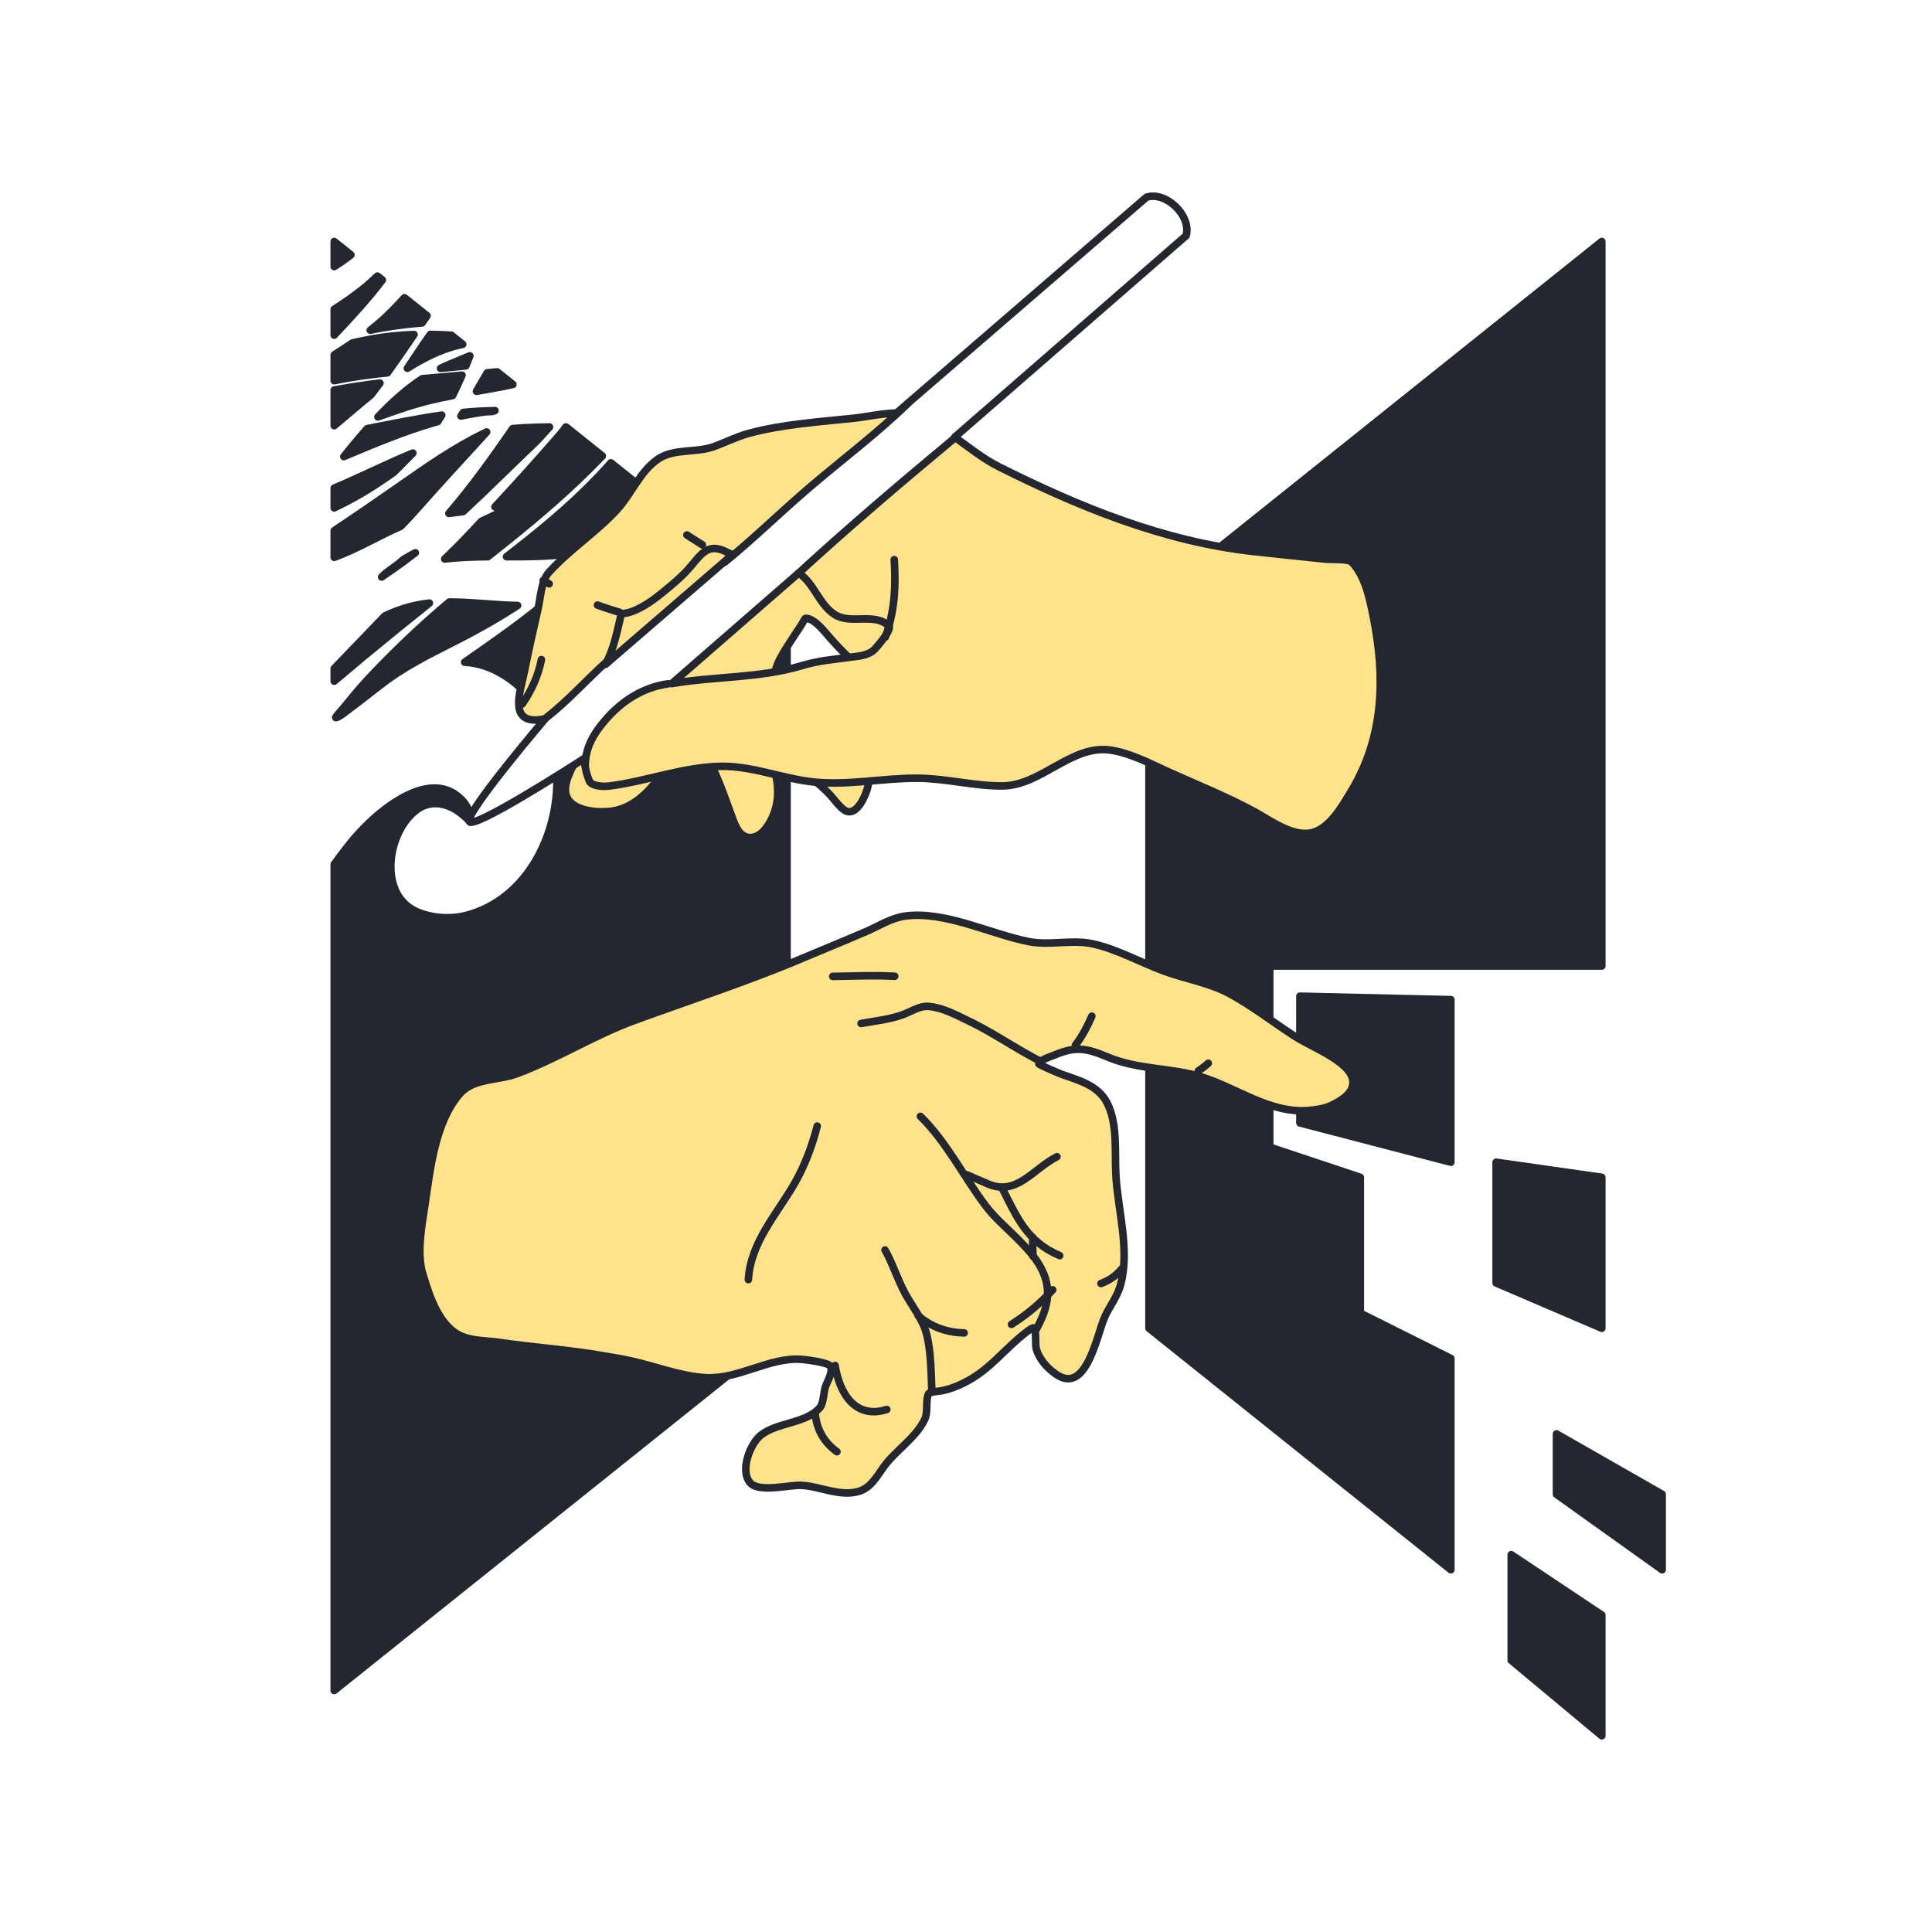 <svg width="512" height="512" viewBox="0 0 512 512" fill="none" xmlns="http://www.w3.org/2000/svg">
<g filter="url(#filter0_d_556_465)">
<path fill-rule="evenodd" clip-rule="evenodd" d="M468.491 32.96C468.491 23.599 460.892 16 451.531 16H61.46C52.099 16 44.5 23.599 44.5 32.96V479.04C44.5 488.401 52.099 496 61.46 496H451.531C460.892 496 468.491 488.401 468.491 479.04V32.96Z" fill="white"/>
</g>
<path fill-rule="evenodd" clip-rule="evenodd" d="M384.491 264.919V308L344.491 297.58V264L384.491 264.919Z" fill="#242630" stroke="#242630" stroke-width="2" stroke-miterlimit="1.5" stroke-linecap="round" stroke-linejoin="round"/>
<path fill-rule="evenodd" clip-rule="evenodd" d="M106.18 139.492C100.346 142.006 94.895 145.371 88.926 147.57C88.808 147.614 88.69 147.658 88.571 147.701V140.628C94.291 136.83 99.943 132.93 105.577 129.005C113.001 123.832 120.431 118.555 128.625 114.648C128.742 114.592 128.859 114.536 128.977 114.481C122.842 121.259 116.589 127.924 110.487 134.866C109.064 136.485 107.627 138.024 106.18 139.492ZM135.881 113.577C139.214 113.299 142.454 113.192 145.625 113.159C143.957 115.05 142.623 116.512 141.849 117.25C135.479 123.317 129.116 129.667 122.726 135.581C121.469 135.732 120.212 135.883 118.959 136.058C125.034 129.012 130.514 121.346 135.881 113.577ZM149.961 113.152C149.978 113.152 149.995 113.152 150.011 113.152L159.623 120.842C157.46 123.084 155.283 125.249 153.111 127.314C145.209 134.828 137.229 141.246 129.279 147.536C125.458 147.566 121.642 147.686 117.855 148.133C119.849 146.224 121.834 144.261 123.798 142.187C125.048 140.867 126.325 139.512 127.62 138.13C128.382 137.778 129.142 137.422 129.9 137.062C133.34 135.429 136.734 133.691 139.99 131.713C141.085 131.048 142.164 130.356 143.223 129.633C143.578 129.391 143.931 129.146 144.281 128.896C144.435 128.787 144.919 128.506 144.738 128.56C143.508 128.92 142.169 130.129 141.014 130.751C138.446 132.134 135.725 133.242 132.891 133.942C132.316 134.084 131.74 134.213 131.162 134.332C137.055 127.98 143.12 121.275 148.491 115.04C148.828 114.649 149.331 113.998 149.961 113.152ZM161.894 122.659L175.323 133.401C173.98 134.808 172.421 137.227 171.532 137.994C168.184 140.883 164.228 143.143 160.042 144.634C161.533 142.88 162.983 141.047 164.376 139.13C165.33 137.816 166.288 136.472 167.17 135.108C167.435 134.699 168.133 133.711 168.13 133.326C168.13 133.251 167.345 133.961 167.307 133.995C166.323 134.867 165.34 135.779 164.359 136.694C161.182 139.657 158.031 142.948 154.866 146.078C148.096 147.524 141.172 147.543 134.235 147.531C142.389 141.201 150.541 134.696 158.562 126.291C159.687 125.111 160.799 123.9 161.894 122.659ZM144.003 160.143C144.107 160.13 144.211 160.117 144.314 160.104C154.316 158.827 163.204 152.896 169.357 145.056C171.41 142.44 172.91 139.408 174.529 136.516C175.013 135.652 175.494 134.788 175.972 133.921L208.571 160V352L88.571 448V229.054C89.868 227.256 91.217 225.504 92.583 223.753C93.855 222.122 95.254 220.628 96.699 219.151C101.919 213.816 113.341 204.799 121.145 210.86C122.824 212.163 124.134 213.865 124.55 215.984C124.594 216.207 124.932 217.771 124.756 217.874C124.73 217.89 124.399 217.572 124.074 217.251C123.782 216.963 123.494 216.673 123.433 216.619C122.55 215.838 121.609 215.085 120.593 214.483C117.451 212.622 113.728 212.28 110.628 214.47C102.523 220.194 99.927 237.43 110.798 241.744C114.755 243.416 119.81 243.59 123.685 242.558C150.676 235.374 156.794 190.982 131.772 177.915C128.922 176.427 126.028 175.675 123.14 175.489C130.081 170.642 137.021 165.882 144.003 160.143ZM106.92 148.264C107.955 147.649 109.004 147.057 110.064 146.484C109.039 147.284 108.012 148.06 106.985 148.811C105.668 149.773 104.356 150.699 103.046 151.602C102.607 151.905 102.168 152.204 101.73 152.5C101.54 152.628 100.975 153.07 101.162 152.874C102.603 151.366 104.644 150.272 106.176 148.923C106.423 148.706 106.671 148.486 106.92 148.264ZM102.002 163.219C104.067 162.238 106.212 161.422 108.454 160.817C110.229 160.338 112.009 160.021 113.792 159.823C107.938 164.504 102.082 169.245 96.225 174.097C93.675 176.21 91.122 178.419 88.571 180.519V177.184C92.751 172.791 96.961 168.473 101.146 164.105C101.431 163.808 101.716 163.513 102.002 163.219ZM119.066 159.542C125.085 159.523 131.136 160.372 137.174 160.458C133.315 162.995 129.5 165.2 125.789 167.226C118.972 170.948 112.21 173.85 105.216 178.402C101.273 180.968 97.248 184.453 93.273 187.36C92.241 188.114 89.8 190.186 88.988 190.179C88.803 190.177 89.617 189.238 89.639 189.211C90.491 188.199 91.368 187.257 92.2 186.21C94.409 183.432 96.637 180.903 98.992 178.442C105.614 171.522 112.288 165.22 119.066 159.542ZM91.119 121.001C92.896 118.82 94.655 116.628 96.488 114.535C96.764 114.22 97.042 113.904 97.322 113.59C103.954 112.301 110.632 110.94 117.078 110.008C116.73 110.583 116.372 111.154 116.004 111.722C115.682 111.811 115.362 111.902 115.042 111.995C106.931 114.348 99.016 117.668 91.119 121.001ZM100.161 110.493C103.726 106.736 107.592 103.196 111.906 100.368C113.364 100.236 114.819 100.108 116.273 99.979C118.325 99.796 120.378 99.611 122.434 99.422C121.66 101.227 120.832 103.033 119.932 104.826C118.004 105.194 116.061 105.598 114.09 106.074C109.423 107.202 104.793 108.837 100.161 110.493ZM100.691 101.518C99.916 102.564 99.129 103.604 98.327 104.638C95.034 107.308 91.829 110.1 88.571 112.816V103.373C88.845 103.321 89.118 103.27 89.39 103.219C93.234 102.508 96.989 101.965 100.691 101.518ZM88.571 100.882V94.045C90.199 92.99 91.831 91.941 93.437 90.861C94.88 90.55 96.319 90.246 97.742 89.976C101.944 89.177 105.931 88.786 109.73 88.657C109.561 88.901 109.393 89.145 109.225 89.389C107.063 92.529 104.907 95.682 102.669 98.801C98.094 99.262 93.435 99.878 88.571 100.882ZM98.132 87.507C99.365 86.556 100.562 85.561 101.708 84.503C103.653 82.707 105.452 80.82 107.194 78.899L113.171 83.68C112.732 84.311 112.295 84.942 111.858 85.574C108.847 85.82 105.766 86.169 102.573 86.683C101.112 86.918 99.629 87.19 98.132 87.507ZM109.417 120.063C107.77 121.791 106.031 123.474 104.347 125.183C102.661 126.372 100.964 127.538 99.239 128.652C95.798 130.877 92.243 132.853 88.571 134.597V129.357C95.586 126.41 102.403 122.942 109.417 120.063ZM122.15 110.245C122.36 109.932 122.568 109.617 122.775 109.303C124.371 109.142 125.946 109.019 127.496 108.941C128.723 108.88 129.933 108.84 131.132 108.814C131.148 108.814 131.164 108.813 131.18 108.813C130.966 108.891 130.752 108.971 130.538 109.052C129.693 109.087 128.846 109.099 128.059 109.213C126.149 109.488 124.163 109.831 122.15 110.245ZM116.744 97.615C116.915 97.532 117.087 97.451 117.259 97.371C119.632 96.266 122.098 95.33 124.511 94.3C124.358 94.702 124.202 95.104 124.044 95.505C123.853 95.988 123.66 96.472 123.463 96.956C123.241 96.982 123.02 97.007 122.799 97.031C120.766 97.256 118.751 97.444 116.744 97.615ZM126.26 103.702C127.23 102.073 128.174 100.435 129.111 98.796C129.989 98.712 130.867 98.626 131.746 98.54L135.92 101.879C132.657 102.6 129.458 103.153 126.26 103.702ZM119.617 88.836L122.62 91.24C118.971 91.971 115.477 93.39 112.185 95.137C110.739 95.904 109.334 96.728 107.96 97.597C109.971 94.591 111.959 91.577 114.05 88.615C115.952 88.64 117.807 88.721 119.617 88.836ZM88.571 88.809V81.955C91.135 80.335 93.625 78.605 96 76.709C97.392 75.598 98.738 74.407 100.028 73.165L101.324 74.202C97.489 79.266 93.057 84.053 88.571 88.809ZM88.571 70.65V64L92.999 67.542C91.571 68.661 90.091 69.689 88.571 70.65Z" fill="#242630" stroke="#242630" stroke-width="2" stroke-miterlimit="1.5" stroke-linecap="round" stroke-linejoin="round"/>
<path fill-rule="evenodd" clip-rule="evenodd" d="M157.256 180.589C160.198 188.084 156.326 194.087 153.047 200.682C151.734 203.323 149.256 207.297 149.965 210.408C151.027 215.061 158.557 215.488 162.245 214.945C171.027 213.652 177.425 203.33 179.762 195.559C179.884 195.152 180.059 193.745 180.498 193.502C181.252 193.085 182.242 193.951 182.76 194.398C184.392 195.81 185.698 197.616 186.782 199.469C189.854 204.719 191.931 210.869 194.015 216.57C194.85 218.854 196.031 222.08 199.008 221.947C201.944 221.816 203.955 218.374 204.945 215.988C206.938 211.183 206.218 205.254 203.864 200.723C202.679 198.441 200.954 196.509 199.669 194.289C199.911 194.427 200.151 194.568 200.392 194.707C201.581 195.389 202.68 196.187 203.777 197.007C206.109 198.749 208.378 200.611 210.597 202.494C213.659 205.093 217.005 207.573 219.805 210.461C220.783 211.469 222.899 214.489 224.356 214.994C227.062 215.933 229.058 211.398 229.669 209.593C230.202 208.019 230.36 206.397 230.238 204.738C229.662 196.904 219.741 189.962 213.704 186.209C210.633 184.3 204.403 182.265 205.47 177.796C205.967 175.714 207.162 173.658 208.292 171.854C209.618 169.741 211.007 167.665 212.384 165.585C212.517 165.384 213.307 163.853 213.482 163.852C215.863 163.829 218.634 167.547 219.951 169.032C223.659 173.21 227.642 177.214 232.679 179.773C241.922 184.47 247.848 171.989 245.609 164.429C242.736 154.732 231.095 148.579 222.94 144.161C215.406 140.079 208.659 135.76 200.36 133.432C197.217 132.551 193.858 131.175 190.528 131.732C184.878 132.679 179.64 135.987 174.7 138.699C167.616 142.587 160.984 147.203 155.282 152.969C153.237 155.038 150.728 157.231 150.063 160.203C149.303 163.603 150.343 166.987 151.701 170.076C152.658 172.253 157.256 180.589 157.256 180.589Z" fill="#FFE38C" stroke="#242630" stroke-width="2" stroke-miterlimit="1.5" stroke-linecap="round" stroke-linejoin="round"/>
<path fill-rule="evenodd" clip-rule="evenodd" d="M384.491 416L304.491 352V160L424.491 64V256H336.491V304L360.491 312V348L384.491 360V416Z" fill="#242630" stroke="#242630" stroke-width="2" stroke-miterlimit="1.5" stroke-linecap="round" stroke-linejoin="round"/>
<path fill-rule="evenodd" clip-rule="evenodd" d="M154.898 200.961C148.776 204.897 125.856 219.457 124.416 217.754C123.045 216.134 138.878 197.105 144.485 190.467C141.092 191.25 137.863 190.895 137.514 187.196C137.246 184.361 138.346 181.051 138.896 178.305C140.035 172.626 141.297 166.972 142.594 161.328C143.255 158.453 143.408 153.926 145.484 151.65C151.012 145.585 158.053 141.042 163.532 135.063C167.388 130.854 169.559 124.951 174.388 121.659C178.576 118.804 184.432 120.05 189.076 118.393C192.186 117.283 195.266 115.702 198.447 114.842C207.382 112.427 217.141 111.799 226.312 110.828C229.454 110.495 233.749 109.538 237.611 109.447L303.832 52.265C308.878 50.608 315.773 57.045 314.346 62.443L253.021 115.847C256.873 118.615 260.593 121.627 264.82 123.742C286.09 134.385 308.337 143.512 332.193 146.156C338.575 146.863 344.963 147.514 351.349 148.187C352.531 148.311 357.311 148.047 358.198 148.942C361.821 152.595 363.043 158.931 363.997 163.758C367.134 179.631 366.721 195.313 358.19 209.492C355.727 213.586 352.056 220.35 346.649 220.832C341.828 221.261 336.645 217.412 332.638 215.21C325.148 211.094 316.928 207.852 309.143 204.306C304.483 202.183 299.402 199.525 294.274 198.783C283.878 197.279 275.965 208.228 265.596 208.281C258.109 208.319 250.788 206.299 243.307 206.238C234.238 206.164 225.211 208.125 216.137 207.288C207.705 206.51 199.665 202.967 191.127 203.08C181.143 203.212 171.321 207.071 161.441 208.307C160.069 208.478 157.338 208.426 156.344 207.268C156.234 207.139 156.147 206.929 156.073 206.676C155.303 204.776 154.928 202.851 154.898 200.961ZM160.445 176.081L194.15 146.977C193.614 146.786 193.093 146.565 192.592 146.302C187.343 143.556 185.641 147.255 182.301 150.954C180.355 153.11 178.122 154.94 175.883 156.779C173.384 158.832 170.661 160.84 167.618 162.006C166.634 162.383 165.661 162.55 164.646 162.69C163.473 167.574 162.745 171.8 160.445 176.081ZM211.666 151.861L178.01 181.171C189.419 179.175 201.373 179.779 212.536 176.39C216.83 175.086 221.089 174.74 225.516 174.152C227.798 173.849 230.337 173.693 231.949 171.903C232.502 171.288 236.464 166.743 235.563 165.886C231.722 162.234 225.528 165.593 221.255 162.888C217.023 160.21 215.85 154.701 211.725 151.901C211.705 151.888 211.686 151.874 211.666 151.861Z" fill="#FFE38C"/>
<mask id="mask0_556_465" style="mask-type:luminance" maskUnits="userSpaceOnUse" x="124" y="51" width="242" height="170">
<path d="M154.898 200.961C148.776 204.897 125.856 219.457 124.416 217.754C123.045 216.134 138.878 197.105 144.485 190.467C141.092 191.25 137.863 190.895 137.514 187.196C137.246 184.361 138.346 181.051 138.896 178.305C140.035 172.626 141.297 166.972 142.594 161.328C143.255 158.453 143.408 153.926 145.484 151.65C151.012 145.585 158.053 141.042 163.532 135.063C167.388 130.854 169.559 124.951 174.388 121.659C178.576 118.804 184.432 120.05 189.076 118.393C192.186 117.283 195.266 115.702 198.447 114.842C207.382 112.427 217.141 111.799 226.312 110.828C229.454 110.495 233.749 109.538 237.611 109.447L303.832 52.265C308.878 50.608 315.773 57.045 314.346 62.443L253.021 115.847C256.873 118.615 260.593 121.627 264.82 123.742C286.09 134.385 308.337 143.512 332.193 146.156C338.575 146.863 344.963 147.514 351.349 148.187C352.531 148.311 357.311 148.047 358.198 148.942C361.821 152.595 363.043 158.931 363.997 163.758C367.134 179.631 366.721 195.313 358.19 209.492C355.727 213.586 352.056 220.35 346.649 220.832C341.828 221.261 336.645 217.412 332.638 215.21C325.148 211.094 316.928 207.852 309.143 204.306C304.483 202.183 299.402 199.525 294.274 198.783C283.878 197.279 275.965 208.228 265.596 208.281C258.109 208.319 250.788 206.299 243.307 206.238C234.238 206.164 225.211 208.125 216.137 207.288C207.705 206.51 199.665 202.967 191.127 203.08C181.143 203.212 171.321 207.071 161.441 208.307C160.069 208.478 157.338 208.426 156.344 207.268C156.234 207.139 156.147 206.929 156.073 206.676C155.303 204.776 154.928 202.851 154.898 200.961ZM160.445 176.081L194.15 146.977C193.614 146.786 193.093 146.565 192.592 146.302C187.343 143.556 185.641 147.255 182.301 150.954C180.355 153.11 178.122 154.94 175.883 156.779C173.384 158.832 170.661 160.84 167.618 162.006C166.634 162.383 165.661 162.55 164.646 162.69C163.473 167.574 162.745 171.8 160.445 176.081ZM211.666 151.861L178.01 181.171C189.419 179.175 201.373 179.779 212.536 176.39C216.83 175.086 221.089 174.74 225.516 174.152C227.798 173.849 230.337 173.693 231.949 171.903C232.502 171.288 236.464 166.743 235.563 165.886C231.722 162.234 225.528 165.593 221.255 162.888C217.023 160.21 215.85 154.701 211.725 151.901C211.705 151.888 211.686 151.874 211.666 151.861Z" fill="white"/>
</mask>
<g mask="url(#mask0_556_465)">
<path fill-rule="evenodd" clip-rule="evenodd" d="M153.979 181.126C152.67 182.143 151.384 183.185 150.176 184.308C147.22 187.056 144.745 190.263 141.859 193.078C137.087 196.432 132.034 199.498 127.812 203.419C124.29 206.69 119.858 211.931 120.142 217.081C120.288 219.718 122.491 220.934 124.921 220.953C128.457 220.982 131.637 219.039 134.641 217.395C141.318 213.742 148.212 209.822 152.945 203.696C156.777 198.737 158.392 192.304 163.074 187.964C167.23 184.112 173.078 183.668 177.883 181.002C183.961 177.63 188.025 172.083 193.25 167.669C205.44 157.372 217.371 146.797 229.291 136.19C235.02 131.092 240.688 125.921 246.581 121.013C262.418 107.821 283.691 104.467 301.052 93.864C309.067 88.968 316.615 83.078 322.897 76.071C326.073 72.528 329.129 68.695 330.59 64.1C333.9 53.694 327.993 43.27 317.103 41.329C312.14 40.445 306.951 41.834 302.395 43.76C296.932 46.069 291.775 49.332 286.903 52.691C276.176 60.087 266.306 69.249 258.718 79.881C253.068 87.796 249.299 96.933 243.171 104.525C237.45 111.612 229.612 117.411 222.703 123.305C212.654 131.879 202.195 139.968 192.351 148.784C190.141 150.764 187.587 152.337 185.311 154.247C181.706 157.274 178.354 160.588 174.76 163.627C169.59 167.998 164.585 172.56 159.392 176.898C157.64 178.361 155.788 179.72 153.979 181.126Z" fill="white"/>
</g>
<path fill-rule="evenodd" clip-rule="evenodd" d="M154.898 200.961C148.776 204.897 125.856 219.457 124.416 217.754C123.045 216.134 138.878 197.105 144.485 190.467C141.092 191.25 137.863 190.895 137.514 187.196C137.246 184.361 138.346 181.051 138.896 178.305C140.035 172.626 141.297 166.972 142.594 161.328C143.255 158.453 143.408 153.926 145.484 151.65C151.012 145.585 158.053 141.042 163.532 135.063C167.388 130.854 169.559 124.951 174.388 121.659C178.576 118.804 184.432 120.05 189.076 118.393C192.186 117.283 195.266 115.702 198.447 114.842C207.382 112.427 217.141 111.799 226.312 110.828C229.454 110.495 233.749 109.538 237.611 109.447L303.832 52.265C308.878 50.608 315.773 57.045 314.346 62.443L253.021 115.847C256.873 118.615 260.593 121.627 264.82 123.742C286.09 134.385 308.337 143.512 332.193 146.156C338.575 146.863 344.963 147.514 351.349 148.187C352.531 148.311 357.311 148.047 358.198 148.942C361.821 152.595 363.043 158.931 363.997 163.758C367.134 179.631 366.721 195.313 358.19 209.492C355.727 213.586 352.056 220.35 346.649 220.832C341.828 221.261 336.645 217.412 332.638 215.21C325.148 211.094 316.928 207.852 309.143 204.306C304.483 202.183 299.402 199.525 294.274 198.783C283.878 197.279 275.965 208.228 265.596 208.281C258.109 208.319 250.788 206.299 243.307 206.238C234.238 206.164 225.211 208.125 216.137 207.288C207.705 206.51 199.665 202.967 191.127 203.08C181.143 203.212 171.321 207.071 161.441 208.307C160.069 208.478 157.338 208.426 156.344 207.268C156.234 207.139 156.147 206.929 156.073 206.676C155.303 204.776 154.928 202.851 154.898 200.961ZM160.445 176.081L194.15 146.977C193.614 146.786 193.093 146.565 192.592 146.302C187.343 143.556 185.641 147.255 182.301 150.954C180.355 153.11 178.122 154.94 175.883 156.779C173.384 158.832 170.661 160.84 167.618 162.006C166.634 162.383 165.661 162.55 164.646 162.69C163.473 167.574 162.745 171.8 160.445 176.081ZM211.666 151.861L178.01 181.171C189.419 179.175 201.373 179.779 212.536 176.39C216.83 175.086 221.089 174.74 225.516 174.152C227.798 173.849 230.337 173.693 231.949 171.903C232.502 171.288 236.464 166.743 235.563 165.886C231.722 162.234 225.528 165.593 221.255 162.888C217.023 160.21 215.85 154.701 211.725 151.901C211.705 151.888 211.686 151.874 211.666 151.861Z" stroke="#242630" stroke-width="2" stroke-miterlimit="1.5" stroke-linecap="round" stroke-linejoin="round"/>
<path d="M144.799 190.168C150.592 185.66 155.453 180.13 160.898 175.251" stroke="#242630" stroke-width="2" stroke-miterlimit="1.5" stroke-linecap="round" stroke-linejoin="round"/>
<path d="M155.101 202.835C155.106 198.281 157.196 194.646 160.092 191.203C164.563 185.886 170.224 182.177 177.083 181.214" stroke="#242630" stroke-width="2" stroke-miterlimit="1.5" stroke-linecap="round" stroke-linejoin="round"/>
<path d="M211.207 152.274C224.921 139.67 239.094 127.649 253.405 115.741" stroke="#242630" stroke-width="2" stroke-miterlimit="1.5" stroke-linecap="round" stroke-linejoin="round"/>
<path d="M234.632 168.831C237.131 161.936 237.426 155.461 236.987 148.308" stroke="#242630" stroke-width="2" stroke-miterlimit="1.5" stroke-linecap="round" stroke-linejoin="round"/>
<path d="M158.33 160.352C160.277 161.061 162.255 161.694 164.24 162.288" stroke="#242630" stroke-width="2" stroke-miterlimit="1.5" stroke-linecap="round" stroke-linejoin="round"/>
<path d="M182.032 141.776C183.384 142.689 184.796 143.496 186.153 144.398" stroke="#242630" stroke-width="2" stroke-miterlimit="1.5" stroke-linecap="round" stroke-linejoin="round"/>
<path d="M138.418 186.552C140.882 182.972 142.641 179.051 143.482 174.804" stroke="#242630" stroke-width="2" stroke-miterlimit="1.5" stroke-linecap="round" stroke-linejoin="round"/>
<path d="M143.959 153.815C144.456 154.175 144.982 154.469 145.541 154.721" stroke="#242630" stroke-width="2" stroke-miterlimit="1.5" stroke-linecap="round" stroke-linejoin="round"/>
<path d="M192.063 148.998C199.878 142.588 207.095 135.52 214.779 128.96C223.335 121.655 232.419 114.862 240.491 107.002" stroke="#242630" stroke-width="2" stroke-miterlimit="1.5" stroke-linecap="round" stroke-linejoin="round"/>
<path fill-rule="evenodd" clip-rule="evenodd" d="M111.76 336.614C113.373 342.006 115.304 348.808 119.799 352.562C123.381 355.554 127.956 355.104 132.277 355.739C141.567 357.106 150.979 357.7 160.225 359.354C162.538 359.724 164.847 360.117 167.142 360.619C173.604 362.033 180.391 364.744 187.043 365.096C195.829 365.561 203.675 359.702 212.263 360.228C213.076 360.277 219.716 361.015 220.129 362.149C220.722 363.78 219.268 365.982 218.75 367.499C218.25 368.965 218.266 371.852 217.308 372.997C213.768 377.229 206.099 376.883 201.72 380.266C198.813 382.511 196.031 389.601 198.749 392.896C201.021 395.648 209.078 393.495 212.257 393.629C217.307 393.842 222.457 396.676 227.496 395.256C230.716 394.348 232.34 391.32 234.162 388.781C237.351 384.335 242.768 381.051 245.08 376.107C245.994 374.153 245.216 370.857 246.097 369.338C246.392 368.83 249.075 368.67 249.613 368.56C252.468 367.977 255.054 366.804 257.545 365.313C262.282 362.477 265.588 358.489 269.684 354.926C270.088 354.574 273.461 351.622 273.972 351.912C274.66 352.303 274.349 356.416 274.585 357.325C275.326 360.178 277.648 362.716 280.06 364.316C288.078 369.636 290.717 353.332 292.883 348.747C294.127 346.115 296.035 343.635 296.857 340.832C299.591 331.504 296.21 320.72 295.711 311.275C295.391 305.233 296.259 297.691 293.313 292.134C290.947 287.669 285.998 286.317 281.571 284.78C280.917 284.553 275.141 282.132 275.264 281.86C275.739 280.813 278.599 279.955 279.63 279.525C285.221 277.194 288.049 277.823 293.65 280.163C301.797 283.565 310.457 282.891 318.631 285.468C328.009 288.425 336.743 295.231 347.006 294.263C348.884 294.086 350.782 293.813 352.526 293.065C353.739 292.544 354.913 291.863 355.977 291.083C359.496 288.501 359.272 285.268 356.15 282.489C352.154 278.934 346.981 277.161 342.556 274.262C337.022 270.637 331.764 266.573 325.951 263.389C320.683 260.503 314.225 259.449 308.585 257.395C302.524 255.188 295.719 251.377 289.372 250.081C283.89 248.962 278.169 250.622 272.625 249.534C262.495 247.547 250.384 241.32 239.854 242.768C236.199 243.27 233.028 245.332 229.71 246.782C224.097 249.235 218.382 251.514 212.742 253.909C198.249 260.063 183.003 264.988 168.203 270.406C157.358 274.376 147.66 280.573 136.946 284.563C132.051 286.386 125.487 285.676 121.832 289.889C115.3 297.418 114.016 309.827 112.637 319.157C111.808 324.76 110.565 331.011 111.76 336.614Z" fill="#FFE38C"/>
<mask id="mask1_556_465" style="mask-type:luminance" maskUnits="userSpaceOnUse" x="111" y="242" width="248" height="154">
<path d="M111.76 336.614C113.373 342.006 115.304 348.808 119.799 352.562C123.381 355.554 127.956 355.104 132.277 355.739C141.567 357.106 150.979 357.7 160.225 359.354C162.538 359.724 164.847 360.117 167.142 360.619C173.604 362.033 180.391 364.744 187.043 365.096C195.829 365.561 203.675 359.702 212.263 360.228C213.076 360.277 219.716 361.015 220.129 362.149C220.722 363.78 219.268 365.982 218.75 367.499C218.25 368.965 218.266 371.852 217.308 372.997C213.768 377.229 206.099 376.883 201.72 380.266C198.813 382.511 196.031 389.601 198.749 392.896C201.021 395.648 209.078 393.495 212.257 393.629C217.307 393.842 222.457 396.676 227.496 395.256C230.716 394.348 232.34 391.32 234.162 388.781C237.351 384.335 242.768 381.051 245.08 376.107C245.994 374.153 245.216 370.857 246.097 369.338C246.392 368.83 249.075 368.67 249.613 368.56C252.468 367.977 255.054 366.804 257.545 365.313C262.282 362.477 265.588 358.489 269.684 354.926C270.088 354.574 273.461 351.622 273.972 351.912C274.66 352.303 274.349 356.416 274.585 357.325C275.326 360.178 277.648 362.716 280.06 364.316C288.078 369.636 290.717 353.332 292.883 348.747C294.127 346.115 296.035 343.635 296.857 340.832C299.591 331.504 296.21 320.72 295.711 311.275C295.391 305.233 296.259 297.691 293.313 292.134C290.947 287.669 285.998 286.317 281.571 284.78C280.917 284.553 275.141 282.132 275.264 281.86C275.739 280.813 278.599 279.955 279.63 279.525C285.221 277.194 288.049 277.823 293.65 280.163C301.797 283.565 310.457 282.891 318.631 285.468C328.009 288.425 336.743 295.231 347.006 294.263C348.884 294.086 350.782 293.813 352.526 293.065C353.739 292.544 354.913 291.863 355.977 291.083C359.496 288.501 359.272 285.268 356.15 282.489C352.154 278.934 346.981 277.161 342.556 274.262C337.022 270.637 331.764 266.573 325.951 263.389C320.683 260.503 314.225 259.449 308.585 257.395C302.524 255.188 295.719 251.377 289.372 250.081C283.89 248.962 278.169 250.622 272.625 249.534C262.495 247.547 250.384 241.32 239.854 242.768C236.199 243.27 233.028 245.332 229.71 246.782C224.097 249.235 218.382 251.514 212.742 253.909C198.249 260.063 183.003 264.988 168.203 270.406C157.358 274.376 147.66 280.573 136.946 284.563C132.051 286.386 125.487 285.676 121.832 289.889C115.3 297.418 114.016 309.827 112.637 319.157C111.808 324.76 110.565 331.011 111.76 336.614Z" fill="white"/>
</mask>
<g mask="url(#mask1_556_465)">
<path d="M228.195 271.236C231.811 270.584 235.477 270.199 238.972 269C241.287 268.206 243.633 266.488 246.172 266.718C249.936 267.058 253.336 268.963 256.68 270.55C264.58 274.299 271.713 279.82 279.813 283.104" stroke="#242630" stroke-width="2" stroke-miterlimit="1.5" stroke-linecap="round" stroke-linejoin="round"/>
<path d="M247.378 374.481C246.577 367.819 247.17 360.365 245.629 353.826C244.682 349.81 241.925 346.515 239.97 342.966C237.887 339.187 236.656 335.032 234.544 331.263" stroke="#242630" stroke-width="2" stroke-miterlimit="1.5" stroke-linecap="round" stroke-linejoin="round"/>
<path d="M269.7 360.488C275.125 351.386 281.455 343.909 274.679 334.049C273.317 332.068 271.632 330.313 269.955 328.601C267.032 325.618 263.733 322.9 261.21 319.556C255.409 311.868 250.842 302.613 243.927 295.844" stroke="#242630" stroke-width="2" stroke-miterlimit="1.5" stroke-linecap="round" stroke-linejoin="round"/>
<path d="M280.102 306.534C273.607 309.869 269.397 317.151 261.588 313.658C259.796 312.856 257.98 312.111 256.187 311.313" stroke="#242630" stroke-width="2" stroke-miterlimit="1.5" stroke-linecap="round" stroke-linejoin="round"/>
<path d="M280.832 332.747C272.125 329.081 269.516 322.588 265.583 314.878" stroke="#242630" stroke-width="2" stroke-miterlimit="1.5" stroke-linecap="round" stroke-linejoin="round"/>
<path d="M273.74 332.914C273.661 331.259 273.67 329.604 273.687 327.949" stroke="#242630" stroke-width="2" stroke-miterlimit="1.5" stroke-linecap="round" stroke-linejoin="round"/>
<path d="M198.326 339.114C198.876 329.324 205.823 321.818 210.506 313.725C213.234 309.011 215.22 303.691 216.576 298.42" stroke="#242630" stroke-width="2" stroke-miterlimit="1.5" stroke-linecap="round" stroke-linejoin="round"/>
<path d="M220.687 258.754C226.211 258.684 231.59 258.424 237.114 258.717" stroke="#242630" stroke-width="2" stroke-miterlimit="1.5" stroke-linecap="round" stroke-linejoin="round"/>
<path d="M289.355 269.295C288.145 272.041 286.842 274.562 285.007 276.958" stroke="#242630" stroke-width="2" stroke-miterlimit="1.5" stroke-linecap="round" stroke-linejoin="round"/>
<path d="M320.203 281.774C319.37 282.558 318.498 283.189 317.55 283.819" stroke="#242630" stroke-width="2" stroke-miterlimit="1.5" stroke-linecap="round" stroke-linejoin="round"/>
<path d="M216.019 372.078C215.677 377.143 217.556 381.666 221.798 384.719" stroke="#242630" stroke-width="2" stroke-miterlimit="1.5" stroke-linecap="round" stroke-linejoin="round"/>
<path d="M221.316 361.868C222.446 369.191 226.632 376.196 235.009 373.525" stroke="#242630" stroke-width="2" stroke-miterlimit="1.5" stroke-linecap="round" stroke-linejoin="round"/>
<path d="M243.353 348.681C246.724 351.658 251.066 353.165 255.511 353.232" stroke="#242630" stroke-width="2" stroke-miterlimit="1.5" stroke-linecap="round" stroke-linejoin="round"/>
<path d="M268.054 350.975C272.421 348.167 275.54 345.51 278.983 341.815" stroke="#242630" stroke-width="2" stroke-miterlimit="1.5" stroke-linecap="round" stroke-linejoin="round"/>
<path d="M291.771 340.145C293.988 339.304 295.837 338.086 297.297 336.207" stroke="#242630" stroke-width="2" stroke-miterlimit="1.5" stroke-linecap="round" stroke-linejoin="round"/>
</g>
<path fill-rule="evenodd" clip-rule="evenodd" d="M111.76 336.614C113.373 342.006 115.304 348.808 119.799 352.562C123.381 355.554 127.956 355.104 132.277 355.739C141.567 357.106 150.979 357.7 160.225 359.354C162.538 359.724 164.847 360.117 167.142 360.619C173.604 362.033 180.391 364.744 187.043 365.096C195.829 365.561 203.675 359.702 212.263 360.228C213.076 360.277 219.716 361.015 220.129 362.149C220.722 363.78 219.268 365.982 218.75 367.499C218.25 368.965 218.266 371.852 217.308 372.997C213.768 377.229 206.099 376.883 201.72 380.266C198.813 382.511 196.031 389.601 198.749 392.896C201.021 395.648 209.078 393.495 212.257 393.629C217.307 393.842 222.457 396.676 227.496 395.256C230.716 394.348 232.34 391.32 234.162 388.781C237.351 384.335 242.768 381.051 245.08 376.107C245.994 374.153 245.216 370.857 246.097 369.338C246.392 368.83 249.075 368.67 249.613 368.56C252.468 367.977 255.054 366.804 257.545 365.313C262.282 362.477 265.588 358.489 269.684 354.926C270.088 354.574 273.461 351.622 273.972 351.912C274.66 352.303 274.349 356.416 274.585 357.325C275.326 360.178 277.648 362.716 280.06 364.316C288.078 369.636 290.717 353.332 292.883 348.747C294.127 346.115 296.035 343.635 296.857 340.832C299.591 331.504 296.21 320.72 295.711 311.275C295.391 305.233 296.259 297.691 293.313 292.134C290.947 287.669 285.998 286.317 281.571 284.78C280.917 284.553 275.141 282.132 275.264 281.86C275.739 280.813 278.599 279.955 279.63 279.525C285.221 277.194 288.049 277.823 293.65 280.163C301.797 283.565 310.457 282.891 318.631 285.468C328.009 288.425 336.743 295.231 347.006 294.263C348.884 294.086 350.782 293.813 352.526 293.065C353.739 292.544 354.913 291.863 355.977 291.083C359.496 288.501 359.272 285.268 356.15 282.489C352.154 278.934 346.981 277.161 342.556 274.262C337.022 270.637 331.764 266.573 325.951 263.389C320.683 260.503 314.225 259.449 308.585 257.395C302.524 255.188 295.719 251.377 289.372 250.081C283.89 248.962 278.169 250.622 272.625 249.534C262.495 247.547 250.384 241.32 239.854 242.768C236.199 243.27 233.028 245.332 229.71 246.782C224.097 249.235 218.382 251.514 212.742 253.909C198.249 260.063 183.003 264.988 168.203 270.406C157.358 274.376 147.66 280.573 136.946 284.563C132.051 286.386 125.487 285.676 121.832 289.889C115.3 297.418 114.016 309.827 112.637 319.157C111.808 324.76 110.565 331.011 111.76 336.614Z" stroke="#242630" stroke-width="2" stroke-miterlimit="1.5" stroke-linecap="round" stroke-linejoin="round"/>
<path fill-rule="evenodd" clip-rule="evenodd" d="M396.491 308V340L424.491 352V312L396.491 308Z" fill="#242630" stroke="#242630" stroke-width="2" stroke-miterlimit="1.5" stroke-linecap="round" stroke-linejoin="round"/>
<path fill-rule="evenodd" clip-rule="evenodd" d="M412.491 380V396L440.491 416V396L412.491 380Z" fill="#242630" stroke="#242630" stroke-width="2" stroke-miterlimit="1.5" stroke-linecap="round" stroke-linejoin="round"/>
<path fill-rule="evenodd" clip-rule="evenodd" d="M400.491 412V440L424.491 460V428L400.491 412Z" fill="#242630" stroke="#242630" stroke-width="2" stroke-miterlimit="1.5" stroke-linecap="round" stroke-linejoin="round"/>
<defs>
<filter id="filter0_d_556_465" x="42.5" y="16" width="425.991" height="488" filterUnits="userSpaceOnUse" color-interpolation-filters="sRGB">
<feFlood flood-opacity="0" result="BackgroundImageFix"/>
<feColorMatrix in="SourceAlpha" type="matrix" values="0 0 0 0 0 0 0 0 0 0 0 0 0 0 0 0 0 0 127 0" result="hardAlpha"/>
<feOffset dx="-2" dy="8"/>
<feComposite in2="hardAlpha" operator="out"/>
<feColorMatrix type="matrix" values="0 0 0 0 0 0 0 0 0 0 0 0 0 0 0 0 0 0 0.2 0"/>
<feBlend mode="normal" in2="BackgroundImageFix" result="effect1_dropShadow_556_465"/>
<feBlend mode="normal" in="SourceGraphic" in2="effect1_dropShadow_556_465" result="shape"/>
</filter>
</defs>
</svg>
